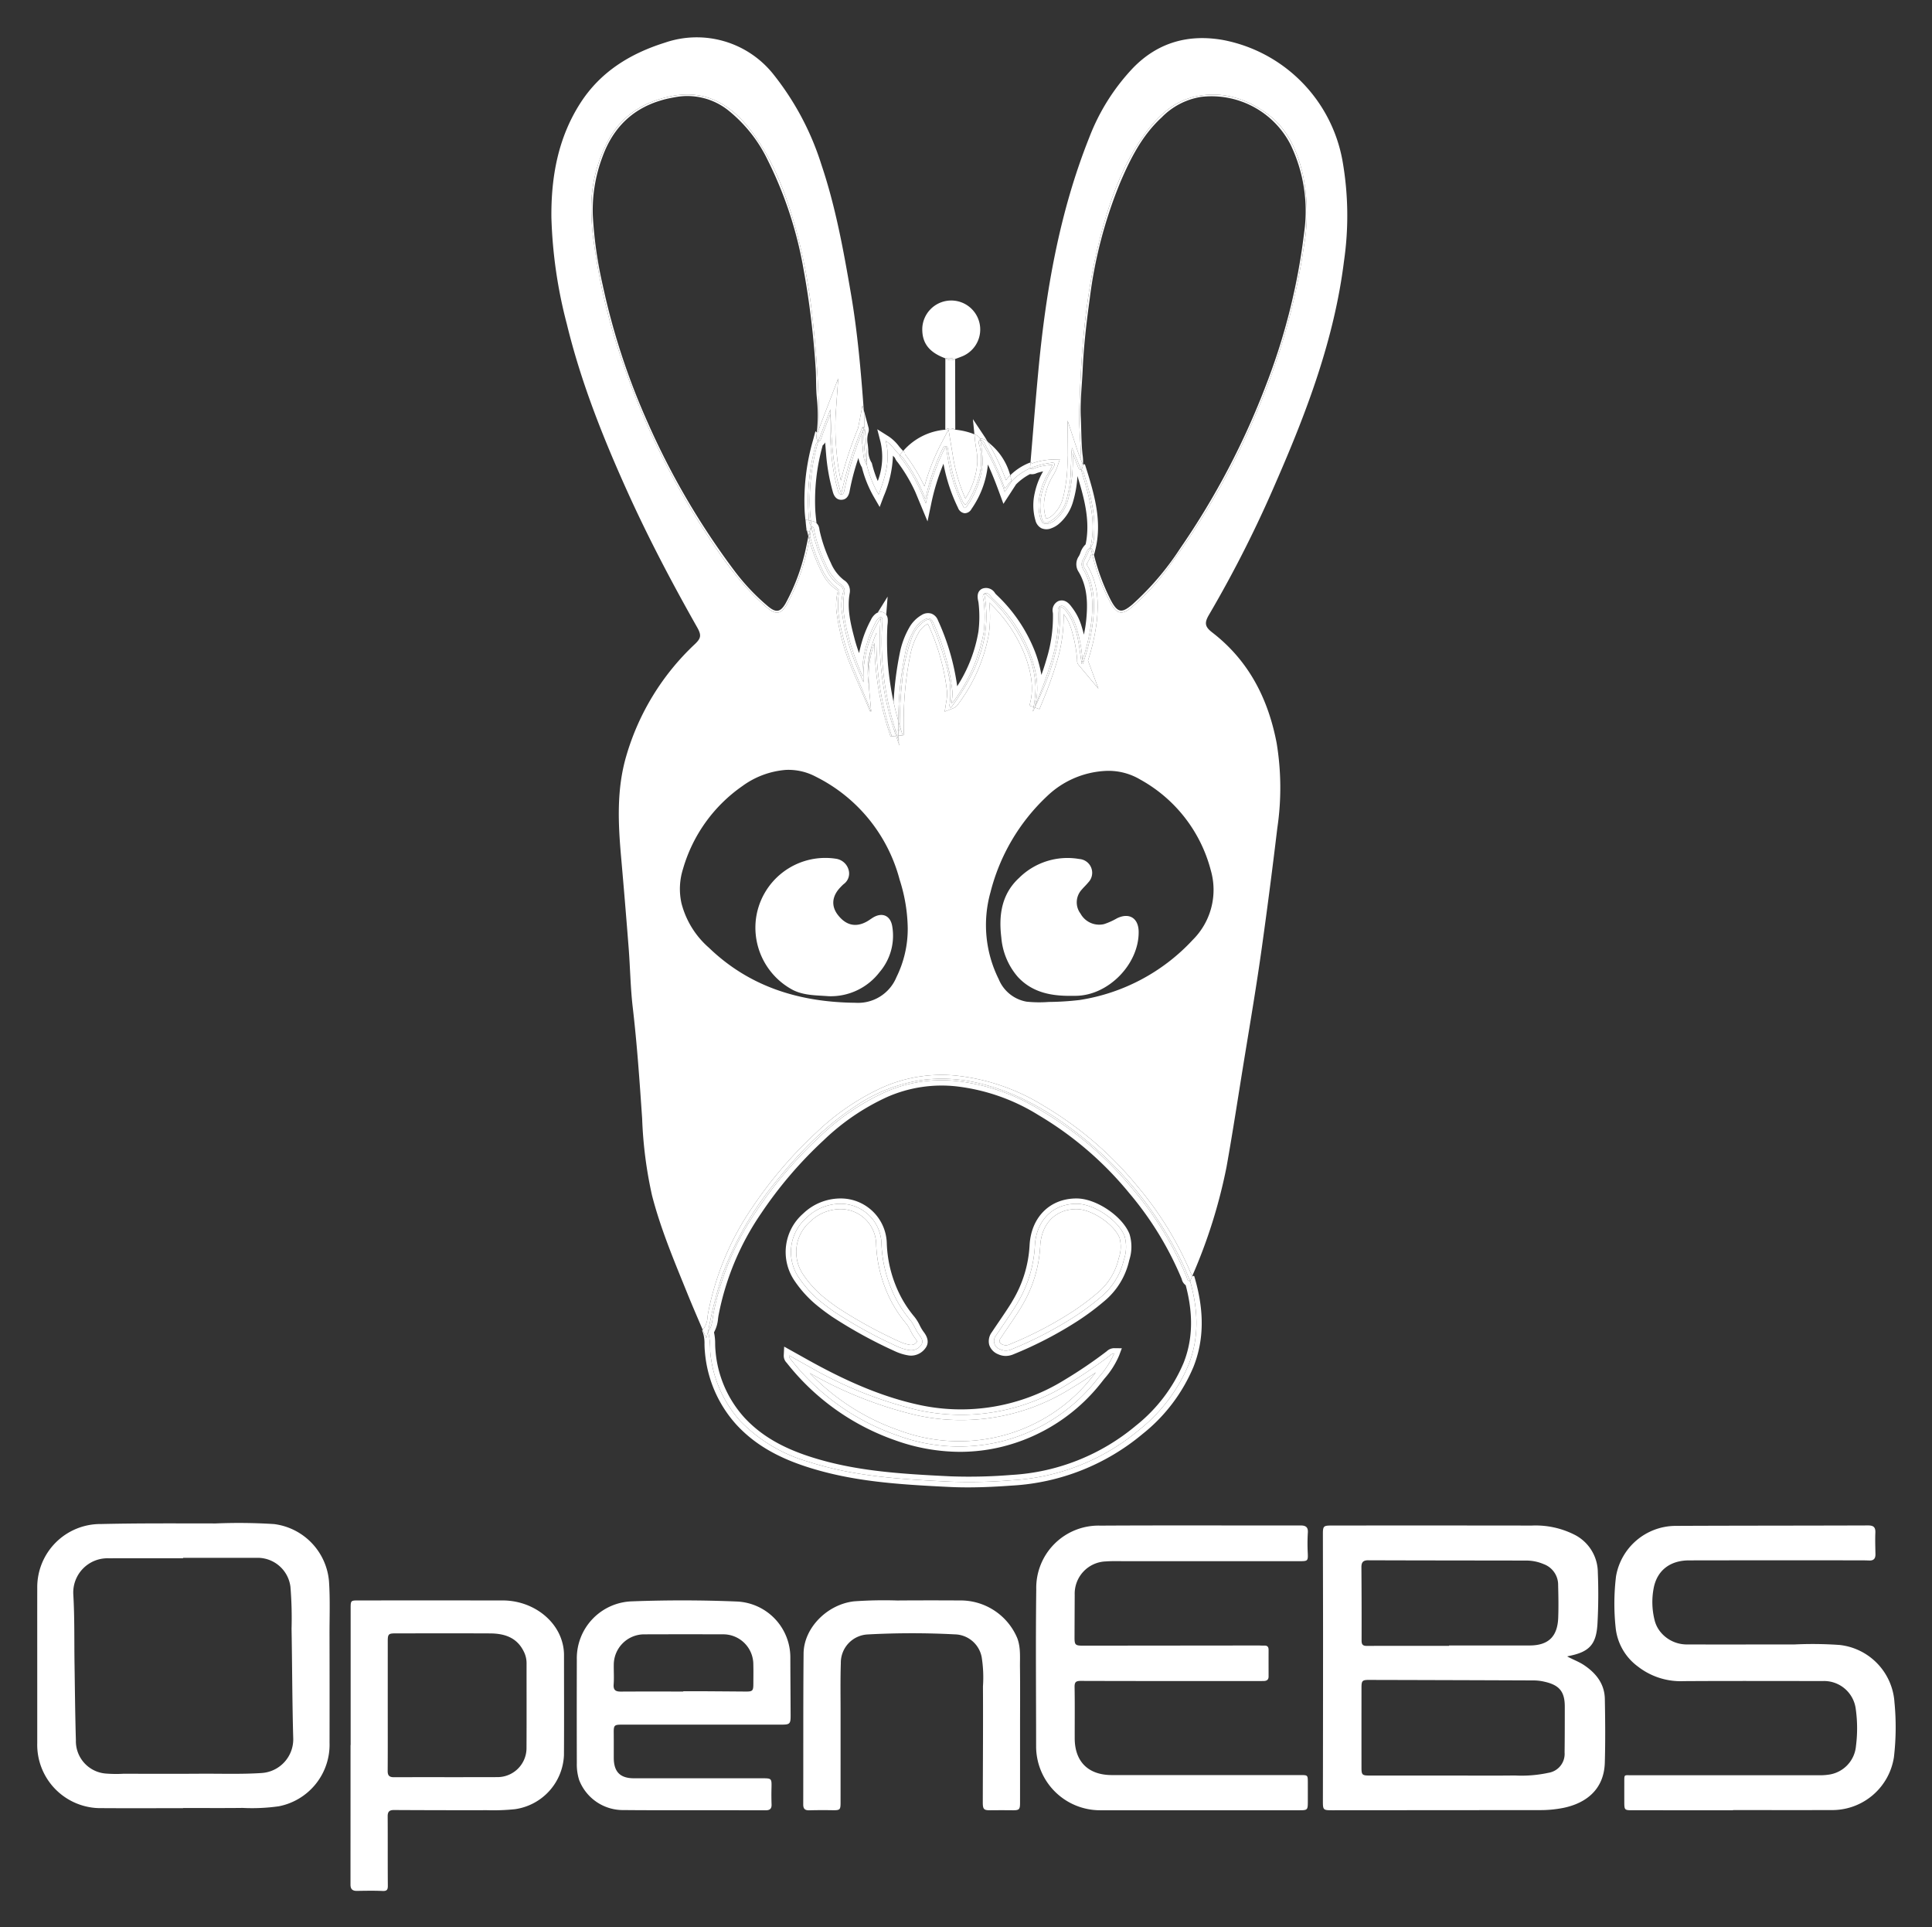 <svg xmlns="http://www.w3.org/2000/svg" role="img" viewBox="-0.72 0.28 362.44 361.44"><rect x="-0.72" y="0.28" width="362.44" height="361.44" fill="#333333" stroke="none"/><defs><style>.cls-2{fill:#fff}</style></defs><path fill="none" d="M53.766 297.896a6.206 6.206 0 00-6.107-5.435q-7.02.004-14.04 0v.084c-4.647 0-9.293-.016-13.94.005a6.427 6.427 0 00-6.645 6.818c.253 4.313.16 8.646.227 12.97.074 4.785.114 9.57.256 14.354a6.092 6.092 0 005.547 6.227 24.396 24.396 0 003.382.043c4.753.002 9.507.028 14.26-.007 3.898-.03 7.798.122 11.697-.134a6.34 6.34 0 005.89-6.326c-.197-6.91-.193-13.825-.316-20.736a72.173 72.173 0 00-.211-7.863zm73.352-128.221a16.488 16.488 0 005.159 8.364c7.672 7.39 17.084 10.222 27.492 10.32a7.783 7.783 0 007.684-4.804 20.44 20.44 0 002.117-9.101 30.923 30.923 0 00-1.517-9.17 30.151 30.151 0 00-15.735-19.332 10.905 10.905 0 00-5.62-1.27 15.9 15.9 0 00-8.145 3.028 28.56 28.56 0 00-11.151 15.574 12.394 12.394 0 00-.284 6.391zm13.945 3.21a13.12 13.12 0 0115.048-11.54 2.885 2.885 0 012.356 2.05 2.446 2.446 0 01-.944 2.727c-.212.189-.41.394-.605.6-1.58 1.657-1.74 3.498-.454 5.162 1.51 1.954 3.35 2.383 5.411 1.25.371-.204.714-.459 1.07-.688 1.788-1.15 3.416-.488 3.73 1.652a10.482 10.482 0 01-2.4 8.526 11.528 11.528 0 01-9.544 4.502c-2.314-.18-4.543-.11-6.637-1.133a13.241 13.241 0 01-7.03-13.108zm-43.57 137.06c-1.319-2.6-3.657-3.293-6.307-3.306-5.923-.027-11.847-.012-17.77-.006-1.24.001-1.393.165-1.394 1.431q-.006 6.012-.001 12.024c0 4.114.015 8.228-.013 12.343-.006.874.313 1.186 1.187 1.183 6.49-.023 12.98.006 19.47-.02a5.446 5.446 0 005.387-5.348c.03-5.353.006-10.706.01-16.06a4.88 4.88 0 00-.57-2.241zM191.86 188.15a22.932 22.932 0 004.158.055 53.25 53.25 0 005.799-.366 36.527 36.527 0 0021.228-11.286 13.223 13.223 0 003.376-13.047 27.287 27.287 0 00-13.257-17.028 11.617 11.617 0 00-6.606-1.6 17.061 17.061 0 00-10.857 4.737 37.198 37.198 0 00-10.613 18.03 22.742 22.742 0 001.55 16.288 6.929 6.929 0 005.222 4.216zm-1.415-23.197a12.909 12.909 0 0111.326-3.557 2.593 2.593 0 011.666 4.394c-.379.467-.828.877-1.216 1.337a3.51 3.51 0 00-.24 4.503 3.995 3.995 0 004.42 1.974 12.754 12.754 0 002.411-1.082c2.304-1.134 4.052-.047 4.08 2.518.064 6.047-5.638 11.905-11.697 12.013-.531.01-1.064.002-1.801.002-3.333-.064-6.625-.799-9.15-3.526a12.861 12.861 0 01-3.117-7.419c-.517-4.17.048-8.14 3.318-11.157zm98.69 150.775a9.101 9.101 0 00-1.994-.268q-15.527-.069-31.054-.097c-1.24-.003-1.393.16-1.394 1.432q-.008 7.498 0 14.996c0 1.388.119 1.506 1.525 1.507q7.659.007 15.317.002c3.971 0 7.942.036 11.913-.014a23.871 23.871 0 006.335-.505 3.59 3.59 0 003.01-3.815c.037-2.87.039-5.741.038-8.612 0-2.752-.992-3.999-3.696-4.626zM203.394 89.229c.237.785.474 1.57.689 2.362.927 3.41 1.735 7.463.706 11.678l-.274 1.12a39.395 39.395 0 003.166 8.487c1.26 2.354 2.032 2.473 4.037.767a52.882 52.882 0 008.95-10.49 144.684 144.684 0 0016.183-30.827 117.629 117.629 0 007.084-28.424 28.727 28.727 0 00-2.583-16.567 16.666 16.666 0 00-16.79-8.876 13.242 13.242 0 00-7.34 3.828c-3.646 3.342-5.825 7.635-7.738 12.092a84.467 84.467 0 00-5.775 21.954c-.61 4.422-1.127 8.853-1.323 13.322-.131 2.97-.496 5.942-.35 8.911.114 2.333.073 4.673.328 7.002a8.615 8.615 0 01.093 1.81l.355-.008zM150.59 99.82l-.166-1.617a44.98 44.98 0 01-.195-2.078 40.892 40.892 0 011.58-13.306l.45-1.667.26.26.004-.027a31.023 31.023 0 00-.004-6.47c-.19-1.832-.104-3.677-.222-5.519a160.13 160.13 0 00-2.338-18.978 74.067 74.067 0 00-6.62-20.03 26.925 26.925 0 00-7.54-9.492 12.327 12.327 0 00-9.945-2.372c-6.615 1.1-11.221 4.739-13.551 11.165a28.43 28.43 0 00-1.816 10.942 76.7 76.7 0 001.839 13.039 129.922 129.922 0 008.453 25.84 140.956 140.956 0 0016.298 27.851 40.108 40.108 0 006.27 6.632c1.499 1.243 2.332 1.146 3.31-.545a38.312 38.312 0 003.898-10.761c.138-.602.248-1.21.376-1.816q-.131-.511-.246-1.03zm105.095 209.163c5.144-.022 10.288-.011 15.433-.011v-.067c5.038 0 10.075.008 15.113-.003 3.555-.007 5.243-1.694 5.369-5.234.072-2.022.038-4.04-.016-6.06a4.13 4.13 0 00-2.706-3.96 8.313 8.313 0 00-3.207-.672c-9.899-.02-19.797-.017-29.696-.053-.993-.004-1.302.39-1.295 1.326q.052 6.865.032 13.73c-.002.728.222 1.007.973 1.004z"/><path d="M186.702 269.708a31.684 31.684 0 0017.861-11.672l.28-.35a79.085 79.085 0 01-4.831 3.12 38.823 38.823 0 01-28.982 4.87 75.337 75.337 0 01-19.846-7.87 42.547 42.547 0 0016.785 10.756 32.118 32.118 0 0018.733 1.146zM130.06 117.933c.852 1.503.727 2.063-.43 3.165a46.589 46.589 0 00-12.881 21.037c-1.81 6.224-1.514 12.54-.952 18.882q.755 8.525 1.418 17.057c.287 3.709.333 7.442.765 11.132.811 6.939 1.289 13.9 1.766 20.864a78.863 78.863 0 001.851 14.42c1.631 6.324 4.173 12.323 6.617 18.354.91 2.248 1.879 4.482 2.885 6.834l.257-.315a4 4 0 00.649-2.055c.037-.267.075-.533.123-.793a52.732 52.732 0 018.277-19.77 79.655 79.655 0 0112.007-14.045 44.854 44.854 0 0112.423-8.47 27.392 27.392 0 0114.015-2.188 39.142 39.142 0 0116.257 5.658 66.449 66.449 0 0117.527 15.044 63.474 63.474 0 0110.167 16.62c.027.07.052.145.076.222l.073.004a99.098 99.098 0 006.42-20.41c1.23-6.867 2.268-13.77 3.396-20.656 1.111-6.78 2.258-13.554 3.21-20.36q1.577-11.266 2.924-22.56a51.448 51.448 0 00-.128-15.983c-1.603-8.33-5.242-15.443-12.075-20.717-1.405-1.085-1.514-1.797-.579-3.373a224.698 224.698 0 0012.535-24.818c5.824-13.327 10.948-26.892 12.758-41.455a59.375 59.375 0 00-.305-18.952 28.121 28.121 0 00-22.309-22.51c-6.524-1.172-12.318.41-17.014 5.28a39.457 39.457 0 00-8.15 12.967c-5.636 14.118-8.173 28.92-9.577 43.962-.53 5.664-.978 11.337-1.456 17.006l.045-.017.291.203.044-.019c.115-.047.23-.092.344-.126a12.75 12.75 0 013.338-.582l1.44-.04-.465 1.363a8.929 8.929 0 01-.873 1.787 11.69 11.69 0 00-1.409 3.582 8.046 8.046 0 00.082 4.123 1.186 1.186 0 00.114.273c.025-.016.133-.03.324-.097a2.604 2.604 0 00.843-.528 6.616 6.616 0 001.963-3.187 27.993 27.993 0 00.829-8.037l.046-6.543 1.906 5.766c.16.485.364.99.571 1.508l.064.162c-.046-2.157-.226-4.31-.32-6.465-.095-2.16.03-4.315.112-6.474.402-10.444 1.489-20.798 4.331-30.886 1.841-6.535 4.289-12.851 8.516-18.271 2.3-2.949 5.137-5.367 8.926-6.15 4.938-1.022 9.417.383 13.375 3.294 3.713 2.73 5.533 6.735 6.595 11.093a35.267 35.267 0 01.282 13.578 123.236 123.236 0 01-8.37 30.034 141.244 141.244 0 01-17.3 30.638 44.518 44.518 0 01-6.633 7.161c-1.744 1.485-2.762 1.363-3.89-.618a36.592 36.592 0 01-3.522-9.256l-.169-.072a6.1 6.1 0 00-.206.487 5.386 5.386 0 01-.488 1.015.647.647 0 00.02.825c2.006 3.384 1.988 6.98 1.705 10.053a38.169 38.169 0 01-1.68 7.58l1.958 5.271-3.729-4.462a1.155 1.155 0 01-.258-.882 26.221 26.221 0 00-1.169-6.046 8.842 8.842 0 00-1.372-2.606 29.054 29.054 0 01-1.292 9.035 73.979 73.979 0 01-2.773 7.652l-.465 1.15-.863-.304c-.12.256-.24.511-.362.767.033-.284.077-.568.12-.853l-.78-.274c.827-2.716.557-5.722-.846-9.46a27.24 27.24 0 00-6.696-9.857 23.775 23.775 0 01-.047 5.752 31.126 31.126 0 01-5.702 13.194 2.021 2.021 0 01-.973.86l-1.628.641.274-1.729a8.464 8.464 0 00.16-2.064 40.76 40.76 0 00-3.54-12.546 1.043 1.043 0 00-.058-.116 1.23 1.23 0 00-.193.09 4.327 4.327 0 00-1.597 1.675 13.65 13.65 0 00-1.524 4.18 60.647 60.647 0 00-1.079 8.185c-.153 2.089-.152 4.114-.13 5.82l.012.916-.21.022.002.007-.588.059-.018 1.845c-.224-.592-.422-1.187-.625-1.781l-1.043.103-.251-.771a55.761 55.761 0 01-2.774-16.766 18.639 18.639 0 00-1.053 7.307l.09 1.718.364 3.866-.188-.46.027.516-2.678-6.282a90.487 90.487 0 01-1.02-2.419 40.228 40.228 0 01-2.587-9.628 10.408 10.408 0 01.154-4.207.73.73 0 00.038-.217c-.006 0-.042-.04-.131-.097a8.138 8.138 0 01-2.827-3.228 32.606 32.606 0 01-2.426-6.242 39.457 39.457 0 01-4.177 12.09c-1.114 1.984-2.12 2.058-3.88.53-4.63-4.017-8.147-8.935-11.427-14.046a144.065 144.065 0 01-16.219-33.917 113.911 113.911 0 01-4.609-19.78 47.256 47.256 0 01-.567-7.393 26.633 26.633 0 013.412-12.78c2.54-4.424 6.569-6.841 11.463-7.862 6.819-1.422 11.678 1.794 15.474 6.972 4.008 5.467 6.313 11.762 8.12 18.234a107.82 107.82 0 013.03 16.436c.568 4.815.923 9.637 1.11 14.483.083 2.175.053 4.34.009 6.506.272-.734.548-1.466.842-2.229l2.862-7.493-.474 6.731a46.554 46.554 0 00.187 7.236 36.526 36.526 0 00.792 5.194 67.806 67.806 0 013.226-9.832l.821-4.263.243.894c-.537-7.319-1.171-14.627-2.413-21.87-1.4-8.169-2.883-16.32-5.542-24.2a52.334 52.334 0 00-8.9-16.8 18.37 18.37 0 00-20.457-6.06c-6.547 2.055-12.122 5.487-15.895 11.392-4.175 6.536-5.467 13.86-5.394 21.435a88.162 88.162 0 002.893 19.936c2.633 10.844 6.73 21.159 11.304 31.302 3.947 8.751 8.414 17.234 13.142 25.585zm55.029 49.713a37.198 37.198 0 0110.612-18.03 17.061 17.061 0 0110.857-4.738 11.617 11.617 0 016.606 1.6 27.287 27.287 0 0113.257 17.028 13.223 13.223 0 01-3.376 13.047 36.527 36.527 0 01-21.228 11.286 53.25 53.25 0 01-5.799.366 22.932 22.932 0 01-4.158-.055 6.929 6.929 0 01-5.222-4.217 22.742 22.742 0 01-1.55-16.287zm-46.536-19.936a15.9 15.9 0 018.145-3.028 10.905 10.905 0 015.62 1.27 30.151 30.151 0 0115.735 19.331 30.923 30.923 0 011.517 9.171 20.44 20.44 0 01-2.117 9.1 7.783 7.783 0 01-7.684 4.805c-10.408-.098-19.82-2.93-27.492-10.32a16.488 16.488 0 01-5.159-8.364 12.394 12.394 0 01.284-6.39 28.56 28.56 0 0111.15-15.575z" class="cls-2"/><path d="M222.546 240.57c1.486 5.273 1.762 10.529-.31 15.726a30.893 30.893 0 01-9.234 12.155 40.613 40.613 0 01-23.882 9.46 97.564 97.564 0 01-11.57.265c-8.984-.426-17.974-.936-26.629-3.736a28.878 28.878 0 01-12.725-7.592 22.269 22.269 0 01-5.692-13.224 15.434 15.434 0 00-.375-3.627l-.36 1.252c-.226-.533-.448-1.052-.67-1.571l-.1.122.188.531a6.718 6.718 0 01.254 2.076c.011.443.022.886.07 1.324a23.14 23.14 0 005.952 13.796c3.264 3.52 7.443 6.019 13.151 7.865 8.415 2.721 16.801 3.304 26.888 3.784 1.124.053 2.246.075 3.349.075 3.064 0 5.978-.173 8.34-.343a41.787 41.787 0 0024.454-9.691 31.74 31.74 0 009.52-12.551c1.954-4.901 2.066-10.256.344-16.368l-.195-.688-.364-.02c-.135.326-.267.654-.404.98z" class="cls-2"/><path d="M167.637 269.506a33.338 33.338 0 0019.3 1.173 32.899 32.899 0 0018.41-12.02 17.05 17.05 0 002.949-4.518 1.17 1.17 0 00-.794.377 86.595 86.595 0 01-8 5.429 37.645 37.645 0 01-28.256 4.752 75.688 75.688 0 01-20.123-8.066c-1.254-.69-2.5-1.393-3.811-2.125a.961.961 0 00.34.766 43.367 43.367 0 0019.985 14.232zm3.393-3.83a38.823 38.823 0 0028.982-4.87 79.085 79.085 0 004.83-3.12l-.279.35a31.684 31.684 0 01-17.861 11.672 32.118 32.118 0 01-18.733-1.146 42.547 42.547 0 01-16.785-10.755 75.337 75.337 0 0019.846 7.869zm51.77-26.312a63.474 63.474 0 00-10.166-16.62 66.449 66.449 0 00-17.527-15.044 39.142 39.142 0 00-16.257-5.658 27.392 27.392 0 00-14.015 2.188 44.854 44.854 0 00-12.423 8.47 79.655 79.655 0 00-12.007 14.044 52.732 52.732 0 00-8.277 19.77c-.048.261-.086.527-.123.794a4 4 0 01-.649 2.055l-.257.315c.222.52.444 1.038.67 1.571l.36-1.252a86.555 86.555 0 012.58-10.353 59.725 59.725 0 019.648-17.126c4.43-5.554 9.268-10.71 15.25-14.653a29.923 29.923 0 0113.34-5.108 29.36 29.36 0 019.786.647c7.19 1.675 13.391 5.287 19.109 9.786a68.032 68.032 0 0119.28 24.082c.522 1.076.951 2.197 1.424 3.297.137-.325.269-.653.404-.979l-.073-.004a3.063 3.063 0 00-.076-.222z" class="cls-2"/><path d="M138.196 266.848a28.878 28.878 0 0012.725 7.592c8.655 2.8 17.645 3.31 26.628 3.736a97.564 97.564 0 0011.57-.264 40.613 40.613 0 0023.883-9.46 30.893 30.893 0 009.234-12.156c2.072-5.198 1.796-10.453.31-15.726-.527-.03-.544-.509-.674-.833a62.62 62.62 0 00-10.011-16.36 65.145 65.145 0 00-17.265-14.817 38.376 38.376 0 00-15.845-5.523 26.308 26.308 0 00-13.51 2.107 43.922 43.922 0 00-12.146 8.287 78.17 78.17 0 00-11.856 13.867 52.11 52.11 0 00-8.127 19.399c-.209 1.12-.195 2.34-.983 3.3a15.434 15.434 0 01.375 3.627 22.269 22.269 0 005.692 13.224zm-4.21-19.264c.032-.237.066-.473.109-.704a50.764 50.764 0 017.976-19.028 77.696 77.696 0 0111.706-13.69 42.9 42.9 0 0111.87-8.103 25.392 25.392 0 0113.004-2.027 37.167 37.167 0 0115.435 5.389 64.438 64.438 0 0117 14.59 61.504 61.504 0 019.857 16.097c.016.038.028.081.04.124a1.908 1.908 0 00.735 1.099c1.458 5.467 1.322 10.246-.41 14.595a29.796 29.796 0 01-8.95 11.76 39.837 39.837 0 01-23.31 9.228 97.666 97.666 0 01-11.45.264c-9.937-.472-18.188-1.043-26.369-3.689-5.369-1.736-9.277-4.063-12.3-7.322a21.214 21.214 0 01-5.43-12.65c-.041-.383-.049-.769-.058-1.155a9.865 9.865 0 00-.216-2.185 6.496 6.496 0 00.761-2.593z" class="cls-2"/><path d="M167.305 270.45a36.183 36.183 0 0012.055 2.135 33.12 33.12 0 007.813-.934 34.057 34.057 0 0018.957-12.37l.343-.431a15.94 15.94 0 002.76-4.357l.5-1.334-1.425-.017h-.025a2.06 2.06 0 00-1.383.579 85.475 85.475 0 01-7.908 5.365 36.871 36.871 0 01-27.53 4.637c-6.13-1.354-12.439-3.885-19.856-7.965-.83-.457-1.657-.92-2.5-1.393l-2.717-1.514-.077 1.61a1.876 1.876 0 00.557 1.434 44.54 44.54 0 0020.436 14.554zm-16.182-13.817a75.688 75.688 0 0020.123 8.066 37.645 37.645 0 0028.256-4.752 86.595 86.595 0 008-5.429 1.17 1.17 0 01.794-.377 17.05 17.05 0 01-2.949 4.518 32.899 32.899 0 01-18.41 12.02 33.338 33.338 0 01-19.3-1.173 43.367 43.367 0 01-19.984-14.232.961.961 0 01-.341-.766c1.31.732 2.557 1.435 3.811 2.125z" class="cls-2"/><path d="M186.539 254.284a3.357 3.357 0 001.411.316 3.747 3.747 0 001.456-.31 72.593 72.593 0 0012.296-6.413 47.944 47.944 0 004.69-3.516 13.848 13.848 0 004.692-7.545l.039-.172a8.072 8.072 0 00.048-4.913c-1.316-3.325-6.189-6.628-9.84-6.668l-.113-.001c-4.984 0-8.511 3.523-8.792 8.798a22.485 22.485 0 01-3.185 10.38l-.12.206a5.939 5.939 0 01-.145.25c-.721 1.158-1.508 2.314-2.27 3.432-.46.674-.918 1.348-1.367 2.027a2.787 2.787 0 00-.484 2.355 2.835 2.835 0 001.684 1.774zm-.366-3.577c1.211-1.832 2.491-3.62 3.652-5.483.097-.156.183-.316.276-.474a23.352 23.352 0 003.323-10.836c.256-4.792 3.43-7.9 7.898-7.851 3.198.034 7.744 3.066 8.919 6.037a7.484 7.484 0 01-.133 4.496 12.847 12.847 0 01-4.367 7.006 47.304 47.304 0 01-4.593 3.442 72.543 72.543 0 01-12.13 6.323 2.464 2.464 0 01-2.062.008 1.638 1.638 0 01-.783-2.668zm-33.183-5.225c.697.561 1.46 1.123 2.4 1.77a87.68 87.68 0 0011.928 6.53 9.455 9.455 0 002.268.697 3.291 3.291 0 00.629.062 3.348 3.348 0 002.6-1.306c.745-.91.649-1.982-.287-3.182a7.846 7.846 0 01-.712-1.201 8.247 8.247 0 00-.974-1.573 21.546 21.546 0 01-2.323-3.353 23.305 23.305 0 01-2.878-10.387 8.629 8.629 0 00-8.671-8.477h-.01a10.131 10.131 0 00-7.009 2.838 9.563 9.563 0 00-1.59 12.643 21.578 21.578 0 004.63 4.94zm-2.363-16.845a9.156 9.156 0 016.341-2.576 7.658 7.658 0 017.675 7.534 24.437 24.437 0 003.006 10.822 22.64 22.64 0 002.428 3.506c.659.78.992 1.884 1.662 2.744.428.549.868 1.243.301 1.935a2.284 2.284 0 01-2.262.896 8.476 8.476 0 01-2.028-.618 86.16 86.16 0 01-11.793-6.45 39.702 39.702 0 01-2.341-1.726 20.638 20.638 0 01-4.42-4.71 8.542 8.542 0 011.431-11.357z" class="cls-2"/><path d="M141.239 227.298a78.17 78.17 0 0111.856-13.867 43.922 43.922 0 0112.146-8.287 26.308 26.308 0 0113.51-2.107 38.376 38.376 0 0115.845 5.523 65.145 65.145 0 0117.265 14.818 62.62 62.62 0 0110.011 16.359c.13.324.147.803.674.832-.473-1.1-.902-2.221-1.425-3.297a68.032 68.032 0 00-19.279-24.082c-5.717-4.5-11.92-8.111-19.109-9.786a29.36 29.36 0 00-9.785-.647 29.923 29.923 0 00-13.341 5.108c-5.982 3.943-10.819 9.099-15.25 14.653a59.725 59.725 0 00-9.648 17.126 86.555 86.555 0 00-2.58 10.353c.788-.96.774-2.18.983-3.3a52.11 52.11 0 018.127-19.399zm60.864-138.895a.934.934 0 01.5.647c1.08 3.513 2.103 7.045 1.948 10.771-.046 1.092.077 2.272-.733 3.21.57.236.551.816.678 1.289l.02.069.273-1.12c1.03-4.215.22-8.268-.706-11.678a88.51 88.51 0 00-.689-2.362l-.582-1.86-.355.009a2.852 2.852 0 01-.282 1.006.665.665 0 01-.072.002v.017zM151.81 82.82a40.892 40.892 0 00-1.58 13.305c.043.694.118 1.386.194 2.078l.166 1.617.095.022c-.047-.209-.106-.412-.149-.622l-.018-.122-.118-1.362.635.139c-.05-.35-.052-.71-.07-1.055a39.182 39.182 0 011.178-12.476c.127-.46.172-.97.62-1.275-.468-.492-.306-1.094-.243-1.657l-.26-.26zm31.352-.273a1.997 1.997 0 011.381.545c-.176-.285-.336-.578-.523-.858l-2.225-3.343.284 2.847c.037.014.074.025.11.04a1.905 1.905 0 01.973.77zm5.963 7.928a10.836 10.836 0 013.383-2.358l.092-1.106-.45.172a10.845 10.845 0 00-3.356 2.246c.032.122.07.24.1.363.053.234.018.501.231.683zm-27.663-10.197a63.513 63.513 0 01.436 7.244 21.082 21.082 0 002.214 5.517c1.238-3.302 2.253-6.474 1.335-10.063 1.182.745 1.746 1.85 2.621 2.643.211-.266.432-.513.654-.758a9.096 9.096 0 01-.805-.89 8.109 8.109 0 00-1.937-1.84l-2.125-1.34.623 2.434a12.69 12.69 0 01-.529 7.274 20.926 20.926 0 01-1.08-3.221l-.044-.172-.1-.146a4.595 4.595 0 01-.557-2.312 16.51 16.51 0 00-.104-1.065 4.471 4.471 0 01.094-2.117 1.638 1.638 0 00.054-.992l-.889-3.261.109 1.474c.038.529.021 1.06.03 1.591zm40.641 8.125v-.017h-.007l.007.017zm-9.786 34.754a30.163 30.163 0 00-8.078-11.437c-.042-.039-.127-.03-.315-.072 1.54 8.209-1.573 15.001-6.25 21.371a.552.552 0 01-.237-.665c.624-4.448-.898-8.502-2.308-12.573-.301-.869-.732-1.693-1.023-2.564-.301-.906-.755-.852-1.433-.41a6.4 6.4 0 00-2.337 3.09 31.432 31.432 0 00-1.828 8.348 75.172 75.172 0 00-.451 8.102c.066.219.123.44.192.659l.37 1.173.21-.022-.012-.916c-.022-1.706-.023-3.731.13-5.82a60.647 60.647 0 011.08-8.186 13.65 13.65 0 011.523-4.18 4.327 4.327 0 011.597-1.674 1.23 1.23 0 01.193-.09 1.043 1.043 0 01.058.116 40.76 40.76 0 013.54 12.546 8.464 8.464 0 01-.16 2.065l-.274 1.728 1.628-.64a2.021 2.021 0 00.973-.86 31.126 31.126 0 005.702-13.195 23.775 23.775 0 00.047-5.752 27.24 27.24 0 016.696 9.857c1.403 3.739 1.673 6.744.846 9.46l.78.275a20.585 20.585 0 00.374-3.745 18.652 18.652 0 00-1.233-5.99zm11.5-20.123c-.411.854-.807 1.715-1.24 2.559a.95.95 0 00.048 1.068c1.913 3.098 2.07 6.49 1.713 10a37.005 37.005 0 01-1.774 7.693c-.02.196-.036.468-.262.457-.278-.014-.122-.3-.155-.468-.496-3.2-.691-6.489-2.714-9.244a2.248 2.248 0 00-1.337-1.067c.425 6.853-1.866 12.969-4.678 18.944l.863.304.465-1.15a73.979 73.979 0 002.773-7.651 29.054 29.054 0 001.292-9.036 8.842 8.842 0 011.372 2.606 26.221 26.221 0 011.17 6.046 1.155 1.155 0 00.257.883l3.729 4.461-1.957-5.271a38.169 38.169 0 001.68-7.58c.282-3.072.3-6.669-1.706-10.053a.647.647 0 01-.02-.825 5.386 5.386 0 00.488-1.015 6.1 6.1 0 01.206-.486l.169.071c-.047-.184-.095-.367-.14-.552-.058-.237-.16-.463-.242-.694z" class="cls-2"/><path d="M160.259 80.582a67.806 67.806 0 00-3.226 9.832 36.526 36.526 0 01-.792-5.194 46.554 46.554 0 01-.187-7.236l.474-6.73-2.862 7.492c-.294.763-.57 1.495-.842 2.23q-.02 1.039-.043 2.079l2.291-6.002c.169 5.374.338 10.694 2.032 15.86a71.251 71.251 0 013.943-12.447l.415-.188c-.009-.53.008-1.062-.03-1.59q-.053-.738-.109-1.475l-.243-.894zm32.249 7.535a14.986 14.986 0 013.77-.999c.26-.045.636-.164.785.099.131.23-.05.54-.204.786a15.18 15.18 0 00-2.244 5.23 9.833 9.833 0 00.118 4.308c.19.731.593.966 1.34.623a6.49 6.49 0 003.29-4.205 23.549 23.549 0 00.821-6.162c.085-1.153.015-2.317.203-3.526l1.709 4.115h.007c.014-.596.006-1.19-.006-1.784l-.064-.162c-.207-.517-.41-1.022-.571-1.508l-1.906-5.766-.046 6.543a27.993 27.993 0 01-.83 8.037 6.616 6.616 0 01-1.962 3.187 2.604 2.604 0 01-.843.528c-.19.066-.299.081-.324.097a1.186 1.186 0 01-.114-.273 8.046 8.046 0 01-.082-4.123 11.69 11.69 0 011.409-3.582 8.929 8.929 0 00.873-1.787l.465-1.364-1.44.041a12.75 12.75 0 00-3.338.582c-.114.034-.228.08-.344.126l-.044.02-.29-.204-.046.017c-.03.369-.06.737-.092 1.106z" class="cls-2"/><path d="M161.218 81.125a.649.649 0 00.029-.388l-.023.122a60.684 60.684 0 00-3.517 11.23c-.071.384-.141.903-.565.927-.502.029-.6-.533-.71-.923a36.104 36.104 0 01-1.187-6.79 47.375 47.375 0 01-.189-7.39c-.588 1.544-1.148 2.956-1.656 4.388-.114.321-.186.702-.614.792l-.012-.013a39.902 39.902 0 00-1.546 12.983c.04.632.105 1.262.174 1.892l.331.072a1.51 1.51 0 01.762.413c-.016-.016-.024-.035-.041-.05l-.043-.404c-.071-.661-.144-1.323-.186-1.986a38.455 38.455 0 011.393-12.2 1.692 1.692 0 00.47-.542c.047.722.102 1.432.16 2.128a36.76 36.76 0 001.222 6.98l.027.1c.107.4.454 1.635 1.701 1.55 1.188-.068 1.408-1.285 1.492-1.746a44.787 44.787 0 011.633-6.113 4.956 4.956 0 00.647 1.771 21.815 21.815 0 002.277 5.612l1.059 1.832.743-1.981a21.574 21.574 0 001.752-7.644c.115.132.235.262.361.39a2.6 2.6 0 00.49.813c.041.05.083.1.12.153a30.203 30.203 0 013.189 5.385c.225.528.445 1.058.698 1.672l1.622 3.911.663-3.162a41.7 41.7 0 012.333-7.653 31.978 31.978 0 002.72 8.257 1.535 1.535 0 001.233 1.027 1.456 1.456 0 001.303-.802 17.475 17.475 0 003.074-8.33c.849 1.818 1.559 3.686 2.225 5.498l.688 1.875 2.374-3.656a10.718 10.718 0 012.625-1.927 2.023 2.023 0 001.226-.171 1.482 1.482 0 01.151-.059c.383-.114.736-.207 1.072-.28a13.649 13.649 0 00-1.57 4.058 10.126 10.126 0 00.128 5.128 2.271 2.271 0 001.102 1.47 2.358 2.358 0 001.902.007 4.535 4.535 0 001.497-.906 8.55 8.55 0 002.566-4.115 20.93 20.93 0 00.814-4.765l.072.24c.232.769.463 1.537.674 2.31.828 3.048 1.559 6.633.787 10.264a3.803 3.803 0 00-.98 1.587 3.676 3.676 0 01-.296.646 2.622 2.622 0 00-.027 2.943c1.713 2.892 1.686 6.096 1.432 8.85a25.077 25.077 0 01-.454 2.905q-.231-.942-.527-1.87a10.785 10.785 0 00-1.678-3.199l-.07-.093c-.354-.484-1.189-1.616-2.502-1.135a1.915 1.915 0 00-1.043 2.203l.015.219a27.104 27.104 0 01-1.214 8.499c-.282.992-.604 1.97-.949 2.935a23.567 23.567 0 00-1.224-4.416 29.284 29.284 0 00-7.247-10.66 3.354 3.354 0 01-.225-.256 1.961 1.961 0 00-2.445-.828c-1.081.564-.826 1.78-.717 2.3a3.287 3.287 0 01.063.354 22.306 22.306 0 01-.022 5.381 27.26 27.26 0 01-3.982 10.25 43.77 43.77 0 00-3.616-12.385 2.102 2.102 0 00-1.235-1.243 2.207 2.207 0 00-1.821.267 6.255 6.255 0 00-2.35 2.41 15.825 15.825 0 00-1.757 4.777 62.537 62.537 0 00-1.116 8.454c-.016.219-.031.437-.043.655a56.2 56.2 0 00.908 3.601c.004-1.392.029-2.786.132-4.183a61.858 61.858 0 011.098-8.32 14.825 14.825 0 011.64-4.478 5.317 5.317 0 011.973-2.043c.76-.422 1.31-.286 1.654.503a41.98 41.98 0 013.618 12.851 9.286 9.286 0 01-.167 2.315 1.095 1.095 0 00.518-.502 30.513 30.513 0 005.534-12.775 23.189 23.189 0 00.03-5.624c-.051-.578-.427-1.393.12-1.678.658-.343 1.077.49 1.509.912a28.436 28.436 0 017.01 10.297c1.248 3.328 1.885 6.751.866 10.102a86.803 86.803 0 003.204-8.7 28.198 28.198 0 001.253-8.81c-.02-.51-.189-1.24.372-1.445.653-.239 1.067.404 1.426.887a9.875 9.875 0 011.528 2.905 26.822 26.822 0 011.216 6.347c.011.079-.038.168.026.245a.675.675 0 01-.003-.295 37.526 37.526 0 001.69-7.545c.303-3.288.176-6.508-1.569-9.45a1.633 1.633 0 01.004-1.885c.457-.696.504-1.632 1.258-2.154.021.007.04.016.06.024.927-3.798.299-7.501-.7-11.177-.315-1.157-.675-2.301-1.015-3.451l-.007-.017c-.415.009-.516-.356-.627-.646-.325-.86-.695-1.703-.957-2.494a30.356 30.356 0 01-.876 8.792 7.592 7.592 0 01-2.265 3.651 3.586 3.586 0 01-1.17.717c-.92.32-1.43.11-1.72-.827a9.11 9.11 0 01-.104-4.625 12.618 12.618 0 011.503-3.845 8.16 8.16 0 00.81-1.64 11.627 11.627 0 00-3.08.54c-.354.106-.705.386-1.102.108a10.836 10.836 0 00-3.383 2.358l-1.355 2.086a45.667 45.667 0 00-4.582-9.773 27.393 27.393 0 01.443 4.228 16.487 16.487 0 01-2.937 8.177c-.433.667-.616.244-.826-.174a32.276 32.276 0 01-2.85-9.28l-.296-1.782a40.739 40.739 0 00-3.756 10.747c-.434-1.045-.752-1.83-1.086-2.61a30.889 30.889 0 00-3.29-5.567c-.2-.284-.489-.525-.522-.908-.875-.793-1.439-1.898-2.62-2.643.917 3.589-.098 6.761-1.336 10.063a21.082 21.082 0 01-2.214-5.517c-.784-1.153-.645-2.521-.824-3.8a5.38 5.38 0 01.144-2.597zm6.637 58.389c-.008-.417-.014-.833-.02-1.25l-.24.024a4.362 4.362 0 01.26 1.226z" class="cls-2"/><path d="M152.786 83.093c.428-.09.5-.47.614-.792.508-1.432 1.068-2.844 1.657-4.387a47.375 47.375 0 00.188 7.389 36.104 36.104 0 001.187 6.79c.11.39.208.952.71.923.424-.023.494-.543.565-.927a60.684 60.684 0 013.518-11.23l.022-.122a.468.468 0 00-.2-.27 71.251 71.251 0 00-3.943 12.445c-1.694-5.165-1.863-10.485-2.032-15.859l-2.29 6.001-.007.026zM151.03 99.92l-.345-.078q.115.518.246 1.03c.046-.219.1-.435.153-.651-.003-.015-.008-.03-.01-.044a3.598 3.598 0 01-.044-.258zm6.625 20.665c-.74-2.836-1.578-6.049-.929-9.46.016-.082.034-.174-.33-.443a9.895 9.895 0 01-3.058-3.972 30.71 30.71 0 01-2.116-5.923c-.043.24-.091.477-.137.715a32.606 32.606 0 002.426 6.242 8.138 8.138 0 002.827 3.228c.089.057.125.096.13.097a.73.73 0 01-.037.217 10.408 10.408 0 00-.154 4.207 40.228 40.228 0 002.587 9.628c.324.813.672 1.616 1.02 2.419l2.678 6.282-.027-.516.189.46-2.834-6.936a49.04 49.04 0 01-2.235-6.245zm10.378 17.66l.588-.058-.002-.008-.586.06v.006z" class="cls-2"/><path d="M166.587 138.388l-.246-.78a56.664 56.664 0 01-2.643-18.619 19.654 19.654 0 00-1.611 8.043l.637 6.735-.366-3.867-.089-1.718a18.639 18.639 0 011.053-7.307 55.761 55.761 0 002.774 16.766l.25.771 1.044-.103-.001-.004zm.321-6.437l.002-.022a55.249 55.249 0 01-.383-1.927c.116.65.241 1.3.381 1.95zm-1.109-19.778l-1.85 2.993c-.011.005-.024.015-.035.02a1.47 1.47 0 01.606-.143 1.247 1.247 0 01.524.114 1.304 1.304 0 01.586.588 1.554 1.554 0 00-.096-.18zM151.499 99a2.108 2.108 0 01-.464-1.125l-.635-.14.118 1.363.018.122c.043.21.102.413.149.622l.345.077c.013.09.026.178.043.258.003.015.008.03.01.044a10.734 10.734 0 01.367-1.231c.018.002.033.006.049.01z" class="cls-2"/><path d="M162.917 121.13a16.512 16.512 0 01.781-2.14 56.664 56.664 0 002.643 18.617l.246.78.802-.082c-.112-.325-.236-.648-.342-.974a54.021 54.021 0 01-2.565-21.123 20.302 20.302 0 00-3.211 12.025c-.494-1.16-1.01-2.312-1.479-3.483a39.045 39.045 0 01-2.524-9.388 9.334 9.334 0 01.124-3.801 1.118 1.118 0 00-.511-1.429 7.195 7.195 0 01-2.481-2.845 31.923 31.923 0 01-2.885-8.267q-.135.887-.293 1.767a30.71 30.71 0 002.116 5.923 9.895 9.895 0 003.058 3.972c.364.27.346.361.33.442-.649 3.412.19 6.625.93 9.461a49.04 49.04 0 002.234 6.245l2.834 6.937-.637-6.735a16.592 16.592 0 01.83-5.902zm5.14 15.217l-.014.885-.01 1.007.586-.06-.37-1.173c-.07-.22-.126-.44-.192-.66z" class="cls-2"/><path d="M166.908 131.951a55.196 55.196 0 01-.381-1.95c-.032-.178-.06-.358-.09-.538q-.138-.822-.251-1.647c-.031-.226-.062-.451-.09-.677q-.112-.902-.194-1.805c-.01-.121-.026-.243-.036-.365a53.749 53.749 0 01-.133-2.14c-.009-.202-.013-.406-.02-.609q-.026-.812-.028-1.625c0-.215-.002-.429 0-.643a53.48 53.48 0 01.061-2.164c.006-.129.022-.256.035-.384a4.719 4.719 0 00.035-1.04 1.816 1.816 0 00-.113-.481 1.272 1.272 0 00-.073-.138 1.304 1.304 0 00-.586-.588 1.247 1.247 0 00-.524-.114 1.47 1.47 0 00-.606.143 1.961 1.961 0 00-.31.173 3.072 3.072 0 00-.95 1.2 20.912 20.912 0 00-1.66 4.022 32.668 32.668 0 00-.555 2.19 30.832 30.832 0 01-.848-2.692c-.687-2.63-1.465-5.611-.9-8.58a2.355 2.355 0 00-1.102-2.423 7.984 7.984 0 01-2.437-3.209 27.894 27.894 0 01-2.122-6.102 1.57 1.57 0 01-.021-.143 4.349 4.349 0 00-.032-.2l-.013-.063a2.36 2.36 0 00-.067-.251l-.015-.049a1.845 1.845 0 00-.143-.308c-.014-.024-.031-.047-.047-.071a1.49 1.49 0 00-.197-.24 1.51 1.51 0 00-.762-.413l-.331-.072c.038.35.077.698.112 1.048.516.116.462.61.537.97a29.223 29.223 0 002.194 6.315 8.998 8.998 0 002.747 3.59 1.396 1.396 0 01.717 1.433c-.59 3.098.141 6.061.914 9.021a54.375 54.375 0 002.468 6.794 17.401 17.401 0 01.864-6.27 19.964 19.964 0 011.584-3.83 2.172 2.172 0 01.632-.843c.361-.25.604-.171.65.281a8.35 8.35 0 01-.074 1.273 55.33 55.33 0 002.548 19.57c.173-.019.348-.036.522-.053-.007-.574 0-1.15.002-1.724a56.2 56.2 0 01-.91-3.601zm.687 6.337l.239-.023v-.005l-.24.024.001.004z" class="cls-2"/><path d="M167.294 137.306c.091.289.171.578.267.866.012.037.021.075.033.112l.24-.024c-.006-.336-.013-.67-.017-1.006l-.523.052zm-2.547-19.569a8.35 8.35 0 00.075-1.273c-.047-.452-.29-.53-.651-.28a2.172 2.172 0 00-.632.842 19.964 19.964 0 00-1.584 3.83 17.401 17.401 0 00-.864 6.27 54.375 54.375 0 01-2.468-6.794c-.773-2.96-1.504-5.923-.914-9.02a1.396 1.396 0 00-.717-1.434 8.998 8.998 0 01-2.747-3.59 29.223 29.223 0 01-2.194-6.316c-.075-.359-.021-.853-.537-.97l.001.018a31.923 31.923 0 002.885 8.267 7.195 7.195 0 002.48 2.845 1.118 1.118 0 01.512 1.429 9.334 9.334 0 00-.124 3.8 39.045 39.045 0 002.524 9.39c.469 1.17.984 2.322 1.479 3.482a20.302 20.302 0 013.21-12.025 54.021 54.021 0 002.565 21.123l.248-.025a55.33 55.33 0 01-2.547-19.57zm28.309 16.006c.122-.255.242-.511.362-.767l-.243-.085c-.042.284-.086.568-.12.852z" class="cls-2"/><path d="M198.096 114.032a2.248 2.248 0 011.337 1.067c2.023 2.755 2.218 6.044 2.714 9.244l.417.01a37.005 37.005 0 001.774-7.691c.358-3.512.2-6.903-1.713-10.001a.95.95 0 01-.048-1.068c.433-.844.829-1.705 1.24-2.56v-.002c-.02-.008-.038-.017-.059-.024-.754.522-.801 1.458-1.258 2.154a1.633 1.633 0 00-.003 1.885c1.744 2.942 1.871 6.162 1.568 9.45a37.526 37.526 0 01-1.69 7.545.675.675 0 00.003.295c-.064-.077-.014-.166-.026-.245a26.822 26.822 0 00-1.216-6.347 9.875 9.875 0 00-1.528-2.905c-.359-.483-.773-1.126-1.426-.887-.56.205-.392.934-.372 1.445a28.198 28.198 0 01-1.253 8.81 86.803 86.803 0 01-3.204 8.7c1.019-3.35.382-6.774-.867-10.102a28.436 28.436 0 00-7.01-10.297c-.431-.422-.85-1.255-1.508-.912-.547.285-.171 1.1-.12 1.678a23.189 23.189 0 01-.03 5.624 30.513 30.513 0 01-5.534 12.775 1.095 1.095 0 01-.518.502 9.286 9.286 0 00.167-2.315 41.98 41.98 0 00-3.618-12.85c-.343-.79-.895-.926-1.654-.504a5.317 5.317 0 00-1.974 2.043 14.825 14.825 0 00-1.639 4.479 61.858 61.858 0 00-1.098 8.32c-.103 1.396-.128 2.79-.131 4.182.077.273.156.545.238.817a75.172 75.172 0 01.45-8.102 31.432 31.432 0 011.83-8.349 6.4 6.4 0 012.336-3.088c.678-.443 1.132-.497 1.433.409.29.871.722 1.695 1.023 2.564 1.41 4.071 2.932 8.125 2.308 12.573a.552.552 0 00.237.665c4.677-6.37 7.79-13.162 6.25-21.37.188.04.273.032.315.071a30.163 30.163 0 018.078 11.437 18.652 18.652 0 011.233 5.989 20.585 20.585 0 01-.375 3.745l.243.085c2.812-5.975 5.103-12.09 4.678-18.944z" class="cls-2"/><path d="M168.043 137.232c.003-.296.01-.59.014-.885-.082-.272-.16-.544-.238-.817-.002.575-.01 1.15-.002 1.724l.226-.022zm-.188 2.282a4.362 4.362 0 00-.26-1.226l-.205.02c.203.595.4 1.19.625 1.782l.018-1.845-.199.02.021 1.249z" class="cls-2"/><path d="M167.594 138.284l-.205.021.001.004.205-.021-.001-.004zm.24-.024v.005l.199-.02v-.006l-.199.021z" class="cls-2"/><path d="M167.294 137.306l-.248.025c.107.326.231.65.343.974l.205-.02c-.012-.038-.02-.076-.033-.113-.096-.288-.176-.577-.267-.866zm.54.954l.2-.021.009-1.007-.226.022c.004.335.011.67.017 1.006zm25.776-50.25a11.627 11.627 0 013.08-.54 8.16 8.16 0 01-.81 1.639 12.618 12.618 0 00-1.503 3.845 9.11 9.11 0 00.105 4.625c.288.937.799 1.147 1.72.827a3.586 3.586 0 001.17-.717 7.592 7.592 0 002.264-3.65 30.356 30.356 0 00.876-8.793c.262.791.632 1.635.957 2.494.11.29.212.655.627.646l-1.71-4.115c-.187 1.21-.117 2.373-.202 3.526a23.549 23.549 0 01-.822 6.162 6.49 6.49 0 01-3.29 4.205c-.746.343-1.15.108-1.34-.623a9.833 9.833 0 01-.117-4.308 15.18 15.18 0 012.244-5.23c.153-.246.335-.555.204-.786-.15-.263-.524-.144-.784-.099a14.986 14.986 0 00-3.77 1c.396.277.747-.002 1.101-.108zm102.848 224.588c-.976-.656-2.08-1.041-3.179-1.643.122-.03.243-.066.367-.09 3.844-.769 5.112-2.204 5.321-6.117q.256-4.78.062-9.566a7.97 7.97 0 00-4.46-7.096 16.14 16.14 0 00-7.922-1.674q-18.786-.025-37.572-.007c-1.512 0-1.624.11-1.622 1.642.008 6.67.031 13.339.03 20.009q-.003 15.007-.03 30.013c-.002 1.686.054 1.741 1.74 1.74l38.954-.028a21.948 21.948 0 004.437-.421c4.039-.832 7.61-3.291 7.757-8.494.113-3.969.077-7.944.005-11.915-.05-2.83-1.622-4.83-3.888-6.353zm-40.483-19.675c9.899.036 19.797.034 29.696.053a8.313 8.313 0 013.207.672 4.13 4.13 0 012.706 3.96c.054 2.02.088 4.038.016 6.06-.126 3.54-1.814 5.227-5.369 5.234-5.038.01-10.075.003-15.113.003v.067c-5.145 0-10.29-.01-15.433.011-.751.003-.975-.276-.973-1.004q.02-6.865-.032-13.73c-.007-.937.302-1.33 1.295-1.326zm36.819 36.043a3.59 3.59 0 01-3.01 3.815 23.871 23.871 0 01-6.336.505c-3.97.05-7.942.014-11.913.014l-15.317-.002c-1.406 0-1.525-.12-1.526-1.507q-.005-7.498.001-14.996c.001-1.271.154-1.435 1.394-1.432q15.527.036 31.054.097a9.101 9.101 0 011.994.268c2.704.627 3.695 1.874 3.696 4.626 0 2.87 0 5.742-.037 8.612zm-231.8-32.164a11.826 11.826 0 00-10.303-10.67 104.4 104.4 0 00-10.95-.118c-7.162-.003-14.324-.057-21.488.11a11.851 11.851 0 00-11.984 12.01c-.01 4.646-.002 9.294-.002 13.941l.001 15.115a11.885 11.885 0 0012.14 12.22c5.073.036 10.147.007 15.22.007v-.033c3.725 0 7.45.034 11.174-.013a35.757 35.757 0 006.789-.308 11.776 11.776 0 009.511-11.931q.019-10.006-.005-20.011c-.013-3.44.138-6.882-.103-10.32zm-12.591 36.02c-3.9.255-7.799.104-11.697.133-4.753.035-9.507.01-14.26.007a24.396 24.396 0 01-3.382-.043 6.092 6.092 0 01-5.547-6.227c-.142-4.783-.182-9.57-.256-14.354-.067-4.324.026-8.657-.227-12.97a6.427 6.427 0 016.645-6.818c4.647-.021 9.293-.005 13.94-.005v-.083l14.04-.001a6.206 6.206 0 016.107 5.435 72.173 72.173 0 01.21 7.863c.124 6.911.12 13.826.318 20.736a6.34 6.34 0 01-5.891 6.326zm306.277-13.241a11.582 11.582 0 00-10.287-10.774 71.917 71.917 0 00-8.4-.1c-6.703.003-13.407.026-20.11.002a6.368 6.368 0 01-5.06-2.293 5.65 5.65 0 01-1.166-2.354 13.856 13.856 0 01-.17-5.804c.597-3.353 3.014-5.307 6.65-5.313q16.229-.028 32.458-.006c.46 0 .921.013 1.382.028.817.027 1.147-.39 1.134-1.177-.024-1.347-.073-2.697-.017-4.042.044-1.025-.348-1.362-1.36-1.359-12.06.043-24.12.028-36.18.084a11.385 11.385 0 00-11.11 9.458 42.52 42.52 0 00-.08 9.55 10.347 10.347 0 004.17 7.36 13.059 13.059 0 008.613 2.75c8.69-.053 17.38-.023 26.071-.016a5.99 5.99 0 016.202 5.268 25.985 25.985 0 01.038 6.898 5.94 5.94 0 01-5.196 5.399 10.403 10.403 0 01-1.803.099q-17.559.008-35.118.006c-1.439 0-1.339-.222-1.345 1.387q-.007 1.863 0 3.725c.005 1.377.077 1.451 1.441 1.451q9.471.004 18.943.001v-.033c6.278 0 12.557.016 18.835-.004a11.702 11.702 0 0011.358-9.89 48.237 48.237 0 00.107-10.3zM243.3 286.394c-12.522.015-25.044-.043-37.566.031a11.685 11.685 0 00-12.055 11.948c-.122 9.824-.027 19.65-.025 29.476a11.996 11.996 0 0011.974 11.96q9.204.004 18.41 0h19.048c1.47 0 1.537-.07 1.54-1.58q.004-1.808 0-3.618c-.003-1.4-.005-1.401-1.428-1.401h-35.331c-4.427-.001-6.965-2.512-6.972-6.9-.006-3.192.034-6.384-.024-9.575-.016-.916.19-1.19 1.156-1.187 11.139.038 22.278.024 33.416.024.32 0 .639 0 .958-.009.544-.015.866-.256.865-.842q-.006-2.5-.001-5.001c0-.508-.194-.807-.752-.792-.39.01-.78-.022-1.17-.022l-32.882.032c-1.463 0-1.605-.142-1.6-1.566q.013-3.99.033-7.98a6.048 6.048 0 015.817-6.253c1.271-.091 2.552-.044 3.829-.044q16.282-.004 32.565-.002c1.498 0 1.579-.037 1.506-1.567a34.077 34.077 0 01.02-3.82c.063-.973-.388-1.313-1.33-1.312zm-138.62 21.644c-1.335-4.41-5.937-7.574-11.077-7.58q-13.516-.013-27.033-.002c-1.508 0-1.509.003-1.509 1.568v25.543h-.021q0 13.091-.008 26.182c0 .873.386 1.198 1.228 1.184 1.596-.026 3.194-.056 4.788.013.818.035.998-.229.99-1.011-.037-4.328-.002-8.657-.03-12.985-.006-.878.32-1.188 1.186-1.184q8.726.049 17.452.033a39.525 39.525 0 005.205-.186 10.69 10.69 0 009.226-10.13c.043-6.276.01-12.553.01-18.829a8.99 8.99 0 00-.407-2.616zm-6.628 20.208a5.446 5.446 0 01-5.388 5.347c-6.49.027-12.98-.002-19.47.02-.873.004-1.192-.308-1.186-1.182.028-4.115.013-8.229.013-12.343l.001-12.024c.001-1.266.153-1.43 1.394-1.43 5.923-.007 11.847-.022 17.77.005 2.65.013 4.988.706 6.307 3.306a4.88 4.88 0 01.57 2.241c-.005 5.354.02 10.707-.011 16.06zm39.603-27.581q-9.884-.413-19.774-.04a10.682 10.682 0 00-10.39 10.896q-.026 9.737 0 19.475a9.654 9.654 0 00.438 3.143 8.813 8.813 0 008.358 5.634c2.625.029 5.25.03 7.874.032 6.244.005 12.487-.004 18.73.013.811.002 1.17-.287 1.134-1.125a50.685 50.685 0 01-.011-3.19c.034-1.627-.01-1.688-1.623-1.688l-24.156-.002c-2.625 0-3.81-1.205-3.813-3.855-.002-1.56.009-3.122-.006-4.683-.013-1.386.1-1.521 1.49-1.522q7.502-.005 15.005-.002h15.006c1.533-.002 1.688-.158 1.682-1.723-.014-3.652-.046-7.305-.053-10.958a10.494 10.494 0 00-9.891-10.405zm2.953 15.435c-.002 1.318-.141 1.455-1.453 1.445q-3.828-.03-7.656-.056c-1.347-.007-2.695-.001-4.042-.001v.055c-3.9 0-7.8-.013-11.699.01-.959.006-1.441-.259-1.358-1.342.092-1.198.008-2.41.024-3.615a5.72 5.72 0 015.814-5.782q7.285-.025 14.571-.002a5.645 5.645 0 015.793 5.67c.033 1.205.008 2.412.006 3.617zm49.506-8.585a11.532 11.532 0 00-10.825-7.056 878.72 878.72 0 00-11.708.006 78.73 78.73 0 00-8.078.158c-5.022.564-9.43 4.976-9.472 9.79-.084 9.436-.038 18.874-.065 28.31-.002.85.354 1.118 1.158 1.095a100.64 100.64 0 014.361-.016c1.357.019 1.482-.075 1.483-1.403q.003-8.514.002-17.03c.002-3.05-.054-6.103.048-9.151a5.305 5.305 0 015.11-5.388 153.9 153.9 0 0116.265-.012 5.246 5.246 0 015.046 4.255 24.055 24.055 0 01.242 5.509c.04 7.236-.016 14.473-.031 21.71-.003 1.344.194 1.53 1.417 1.517q2.074-.02 4.149 0c1.256.014 1.422-.126 1.423-1.384q.005-7.078.001-14.156c0-3.76.033-7.522-.014-11.282-.022-1.831.168-3.686-.512-5.472zM169.03 85.143l.034.39h.001a1.022 1.022 0 01.139.155c.07.086.14.173.203.263a32.636 32.636 0 013.303 5.546 39.887 39.887 0 013.126-8.002l1.365-2.619h-.585a11.664 11.664 0 00-7.894 3.985l.018.018zm8.198-4.267l.777 4.699a31.915 31.915 0 002.38 8.21 14.66 14.66 0 002.247-6.822 12.25 12.25 0 00-.23-2.577 25.12 25.12 0 01-.209-1.499l-.114-1.15a12.637 12.637 0 00-3.591-.86h-1.26z" class="cls-2"/><path d="M168.068 85.62a2.144 2.144 0 01.627.565 29.522 29.522 0 014.191 7.75 40.357 40.357 0 013.076-9.17.35.35 0 00.021-.053.927.927 0 00.026-.042c.178-.295.284-.763.676-.73.426.037.406.53.46.854a43.837 43.837 0 001.38 6.112 22.151 22.151 0 001.41 3.55c.3.575.58.55.89.03 1.91-3.186 3.067-6.535 2.29-10.323-.091-.45-.446-.929-.025-1.4.034.002.065.007.097.011l-.025-.227a1.905 1.905 0 00-.972-.77c-.037-.014-.074-.025-.111-.04l.114 1.15c.05.503.13 1.001.208 1.5a12.25 12.25 0 01.23 2.576 14.66 14.66 0 01-2.246 6.822 31.915 31.915 0 01-2.38-8.21l-.777-4.699h-.027l-1.365 2.619a39.887 39.887 0 00-3.126 8.002 32.636 32.636 0 00-3.303-5.546 4.91 4.91 0 00-.203-.263 1.022 1.022 0 00-.139-.155l-.035-.39-.29-.264-.018-.018a15.12 15.12 0 00-.654.758z" class="cls-2"/><path d="M171.88 92.094c.334.78.652 1.565 1.086 2.61a40.739 40.739 0 013.756-10.747l.296 1.783a32.276 32.276 0 002.85 9.28c.21.417.393.84.826.174a16.487 16.487 0 002.937-8.177 27.393 27.393 0 00-.442-4.23l-.002-.013c-.032-.004-.063-.01-.097-.011-.42.471-.066.95.026 1.4.776 3.788-.381 7.137-2.29 10.323-.312.52-.59.545-.89-.03a22.151 22.151 0 01-1.411-3.55 43.837 43.837 0 01-1.38-6.112c-.054-.324-.034-.817-.46-.854-.392-.033-.498.436-.676.73a.927.927 0 01-.026.042.35.35 0 01-.021.053 40.357 40.357 0 00-3.076 9.17 29.522 29.522 0 00-4.191-7.75 2.144 2.144 0 00-.626-.565c.032.382.32.623.52.907a30.889 30.889 0 013.29 5.567zm6.577-24.474h.001c.46-.175.921-.342 1.376-.526a5.437 5.437 0 10-7.534-5.262c-.076 2.78 1.264 4.531 4.328 5.658a4.156 4.156 0 011.829.13zm.031 13.257l-.03-13.256h-.001a1.719 1.719 0 01-1.83-.13l-.01 13.384a1.716 1.716 0 011.871.002z" class="cls-2"/><path d="M177.201 80.876l.02-.039.007.04h1.26a1.716 1.716 0 00-1.872-.002z" class="cls-2"/><path d="M177.201 80.876h.027l-.006-.039zm1.256-13.256a4.156 4.156 0 00-1.83-.13 1.719 1.719 0 001.83.13zm9.991 22.118c.115-.105.231-.205.346-.309a11.579 11.579 0 00-3.615-5.766c-.21-.187-.415-.39-.636-.57a43.612 43.612 0 013.469 7.26z" class="cls-2"/><path d="M183.229 82.702a.152.152 0 01-.028.074c.668.103.81.74 1.052 1.214a46.968 46.968 0 013.495 7.887c.614-.442.762-1.172 1.377-1.402-.213-.182-.178-.449-.232-.683-.028-.124-.067-.241-.099-.363-.115.104-.231.204-.346.31l-.436.614a43.612 43.612 0 00-3.469-7.26 1.997 1.997 0 00-1.38-.546.162.162 0 01.066.155z" class="cls-2"/><path d="M187.77 92.561l1.355-2.086c-.615.23-.763.96-1.377 1.402a46.968 46.968 0 00-3.495-7.887c-.242-.475-.384-1.111-1.052-1.214-.004.004-.008.012-.013.012a45.667 45.667 0 014.582 9.773zm-4.541-9.859a.162.162 0 00-.067-.155l.025.227.014.002a.152.152 0 00.028-.074zm-.029.074l-.013-.002.001.014c.005 0 .009-.008.013-.012zm-21.853-1.35a27.436 27.436 0 00.551 6.096 63.513 63.513 0 00-.436-7.244.672.672 0 00-.18.309c.246.215.069.58.065.839z" class="cls-2"/><path d="M161.462 80.278l-.415.188a.61.61 0 01.236.12.672.672 0 01.179-.308zm-.179.309a1.26 1.26 0 00-.036.15.649.649 0 01-.03.388 5.38 5.38 0 00-.143 2.596c.18 1.28.04 2.648.824 3.801a27.436 27.436 0 01-.55-6.096c.003-.26.18-.624-.065-.84z" class="cls-2"/><path d="M161.247 80.737a1.49 1.49 0 01.036-.15.61.61 0 00-.236-.12.468.468 0 01.2.27zm-10.692 21.95a38.312 38.312 0 01-3.899 10.76c-.977 1.692-1.81 1.789-3.31.546a40.108 40.108 0 01-6.27-6.632A140.956 140.956 0 01120.78 79.51a129.922 129.922 0 01-8.453-25.839 76.7 76.7 0 01-1.839-13.039 28.43 28.43 0 011.816-10.942c2.33-6.426 6.936-10.064 13.551-11.165a12.327 12.327 0 019.945 2.372 26.925 26.925 0 017.54 9.493 74.067 74.067 0 016.62 20.029 160.13 160.13 0 012.338 18.978c.118 1.842.033 3.687.222 5.52a31.023 31.023 0 01.004 6.47l-.003.026.101.1c.064-.176.137-.36.203-.537.044-2.166.074-4.33-.01-6.506a183.893 183.893 0 00-1.108-14.483 107.82 107.82 0 00-3.031-16.436c-1.807-6.472-4.112-12.767-8.12-18.234-3.796-5.178-8.655-8.394-15.474-6.972-4.894 1.02-8.924 3.438-11.463 7.862a26.633 26.633 0 00-3.412 12.78 47.256 47.256 0 00.567 7.392 113.911 113.911 0 004.61 19.78 144.065 144.065 0 0016.218 33.918c3.28 5.111 6.796 10.029 11.426 14.046 1.76 1.528 2.767 1.454 3.881-.53a39.457 39.457 0 004.177-12.09c-.057-.207-.1-.421-.154-.63-.128.604-.238 1.213-.376 1.815z" class="cls-2"/><path d="M152.52 81.412c-.063.563-.225 1.165.244 1.657l.017-.014q.02-1.04.043-2.08c-.066.177-.139.36-.203.538zm-1.436 18.808c-.053.217-.107.433-.153.651.053.21.097.424.154.631.046-.238.094-.476.137-.715-.045-.188-.099-.379-.138-.566z" class="cls-2"/><path d="M151.45 98.99a10.734 10.734 0 00-.366 1.23c.04.188.093.379.138.567q.157-.88.293-1.767L151.5 99c-.016-.004-.031-.008-.049-.01zm.693-14.646a39.182 39.182 0 00-1.178 12.476c.018.346.02.705.07 1.055l.367.08a40.04 40.04 0 01-.174-1.892 39.902 39.902 0 011.546-12.982l-.01-.012c-.449.305-.493.814-.62 1.275z" class="cls-2"/><path d="M151.499 99l.015.003c-.035-.35-.074-.699-.112-1.048l-.367-.08A2.108 2.108 0 00151.5 99z" class="cls-2"/><path d="M151.514 99.003l-.015-.003.016.02zm1.26-15.923l.007-.025-.017.014zm49.683 4.298a8.615 8.615 0 00-.093-1.81c-.255-2.329-.214-4.67-.328-7.002-.146-2.969.219-5.94.35-8.911.196-4.469.713-8.9 1.323-13.322a84.467 84.467 0 015.775-21.954c1.913-4.457 4.092-8.75 7.739-12.092a13.242 13.242 0 017.338-3.828 16.666 16.666 0 0116.79 8.876 28.727 28.727 0 012.584 16.567 117.629 117.629 0 01-7.084 28.424 144.684 144.684 0 01-16.183 30.828 52.882 52.882 0 01-8.95 10.49c-2.005 1.705-2.777 1.586-4.037-.768a39.395 39.395 0 01-3.166-8.487l-.005.023-.311-.132a36.592 36.592 0 003.522 9.256c1.128 1.98 2.146 2.103 3.89.618a44.518 44.518 0 006.633-7.161 141.244 141.244 0 0017.3-30.638 123.236 123.236 0 008.37-30.034 35.267 35.267 0 00-.282-13.578c-1.062-4.358-2.882-8.363-6.595-11.093-3.958-2.911-8.437-4.316-13.375-3.295-3.79.784-6.626 3.202-8.926 6.15-4.227 5.42-6.675 11.737-8.516 18.272-2.842 10.088-3.93 20.442-4.33 30.886-.084 2.159-.208 4.314-.113 6.474.094 2.155.274 4.308.32 6.465.103.257.206.515.305.777z" class="cls-2"/><path d="M202.175 88.384a2.852 2.852 0 00.282-1.006h-.055c-.1-.26-.202-.519-.305-.776.012.594.02 1.188.006 1.784a.665.665 0 00.072-.002zm2.34 16.005l-.02-.069c-.126-.473-.106-1.053-.677-1.288l-.001.002c.082.23.184.457.242.694.045.185.093.368.14.552l.31.132zm-1.912-15.339a.934.934 0 00-.5-.647c.34 1.15.7 2.294 1.015 3.45.999 3.677 1.627 7.38.7 11.178.81-.938.687-2.118.733-3.21.155-3.726-.867-7.258-1.948-10.77z" class="cls-2"/><path d="M203.817 103.034l.001-.002-.001-.001v.003zm-1.67 21.309c.033.168-.123.454.155.468.226.011.242-.261.262-.457a.273.273 0 01-.417-.01z" class="cls-2"/><path d="M202.147 124.343a.273.273 0 00.417.01zm-14.772 128.124a1.464 1.464 0 001.256-.022 70.64 70.64 0 0011.964-6.234 45.98 45.98 0 004.496-3.37 11.885 11.885 0 004.042-6.466l.04-.174a6.374 6.374 0 00.138-3.734c-1.006-2.545-5.194-5.373-8-5.404l-.092-.001c-3.909 0-6.572 2.7-6.795 6.905a24.469 24.469 0 01-3.463 11.294l-.099.173a9.875 9.875 0 01-.19.32c-.741 1.191-1.54 2.365-2.313 3.5-.454.666-.908 1.332-1.352 2.005a.982.982 0 00-.228.704 1.04 1.04 0 00.596.504z" class="cls-2"/><path d="M186.956 253.375a2.464 2.464 0 002.063-.008 72.543 72.543 0 0012.13-6.323 47.304 47.304 0 004.592-3.442 12.847 12.847 0 004.367-7.006 7.484 7.484 0 00.133-4.496c-1.175-2.97-5.721-6.003-8.92-6.037-4.467-.048-7.641 3.059-7.897 7.851a23.352 23.352 0 01-3.323 10.836c-.093.158-.179.318-.276.474-1.16 1.863-2.441 3.651-3.652 5.483a1.638 1.638 0 00.783 2.668zm.05-2.116c.445-.673.9-1.34 1.353-2.005.773-1.135 1.572-2.309 2.314-3.5.066-.106.128-.213.19-.32l.098-.173a24.469 24.469 0 003.463-11.294c.223-4.204 2.886-6.905 6.795-6.905h.091c2.807.032 6.995 2.86 8.001 5.405a6.374 6.374 0 01-.138 3.734l-.04.174a11.885 11.885 0 01-4.042 6.467 45.98 45.98 0 01-4.496 3.369 70.64 70.64 0 01-11.964 6.234 1.464 1.464 0 01-1.256.022 1.04 1.04 0 01-.596-.504.982.982 0 01.228-.704zm-32.764-7.335a39.29 39.29 0 002.282 1.681 86.272 86.272 0 0011.66 6.374 7.61 7.61 0 001.788.538 1.298 1.298 0 001.295-.548c.044-.09.039-.232-.317-.688a9.476 9.476 0 01-.91-1.509 6.632 6.632 0 00-.727-1.203 23.856 23.856 0 01-2.536-3.66 25.248 25.248 0 01-3.133-11.259 6.677 6.677 0 00-6.676-6.588h-.007a8.194 8.194 0 00-5.658 2.311 7.53 7.53 0 00-1.27 10.07 19.613 19.613 0 004.21 4.48z" class="cls-2"/><path d="M153.616 244.704c.76.61 1.545 1.176 2.341 1.725a86.16 86.16 0 0011.793 6.451 8.476 8.476 0 002.029.618 2.284 2.284 0 002.262-.896c.566-.692.126-1.386-.302-1.935-.67-.86-1.003-1.963-1.662-2.744a22.64 22.64 0 01-2.428-3.506 24.437 24.437 0 01-3.006-10.822 7.658 7.658 0 00-7.675-7.534 9.156 9.156 0 00-6.34 2.576 8.542 8.542 0 00-1.431 11.357 20.638 20.638 0 004.419 4.71zm-2.313-15.33a8.194 8.194 0 015.658-2.312h.007a6.677 6.677 0 016.676 6.588 25.248 25.248 0 003.133 11.258 23.856 23.856 0 002.536 3.661 6.632 6.632 0 01.727 1.203 9.476 9.476 0 00.91 1.51c.356.455.361.598.317.687a1.298 1.298 0 01-1.295.548 7.61 7.61 0 01-1.788-.538 86.272 86.272 0 01-11.66-6.374 38.776 38.776 0 01-2.282-1.681 19.613 19.613 0 01-4.21-4.48 7.53 7.53 0 011.27-10.07zm-3.209-43.381c2.094 1.023 4.323.953 6.637 1.133a11.528 11.528 0 009.544-4.502 10.482 10.482 0 002.4-8.526c-.314-2.14-1.942-2.802-3.73-1.652-.356.23-.699.484-1.07.688-2.061 1.133-3.902.704-5.411-1.25-1.287-1.664-1.126-3.505.454-5.163.196-.205.393-.41.605-.599a2.446 2.446 0 00.944-2.727 2.885 2.885 0 00-2.356-2.05 13.12 13.12 0 00-15.048 11.54 13.241 13.241 0 007.03 13.108zm42.149-2.463c2.526 2.726 5.818 3.461 9.15 3.525.738 0 1.27.008 1.802-.002 6.059-.108 11.761-5.966 11.696-12.013-.027-2.565-1.775-3.652-4.079-2.518a12.754 12.754 0 01-2.41 1.082 3.995 3.995 0 01-4.422-1.974 3.51 3.51 0 01.241-4.503c.388-.46.837-.87 1.216-1.337a2.593 2.593 0 00-1.666-4.394 12.909 12.909 0 00-11.327 3.557c-3.27 3.017-3.834 6.987-3.318 11.157a12.861 12.861 0 003.117 7.42z" class="cls-2"/></svg>